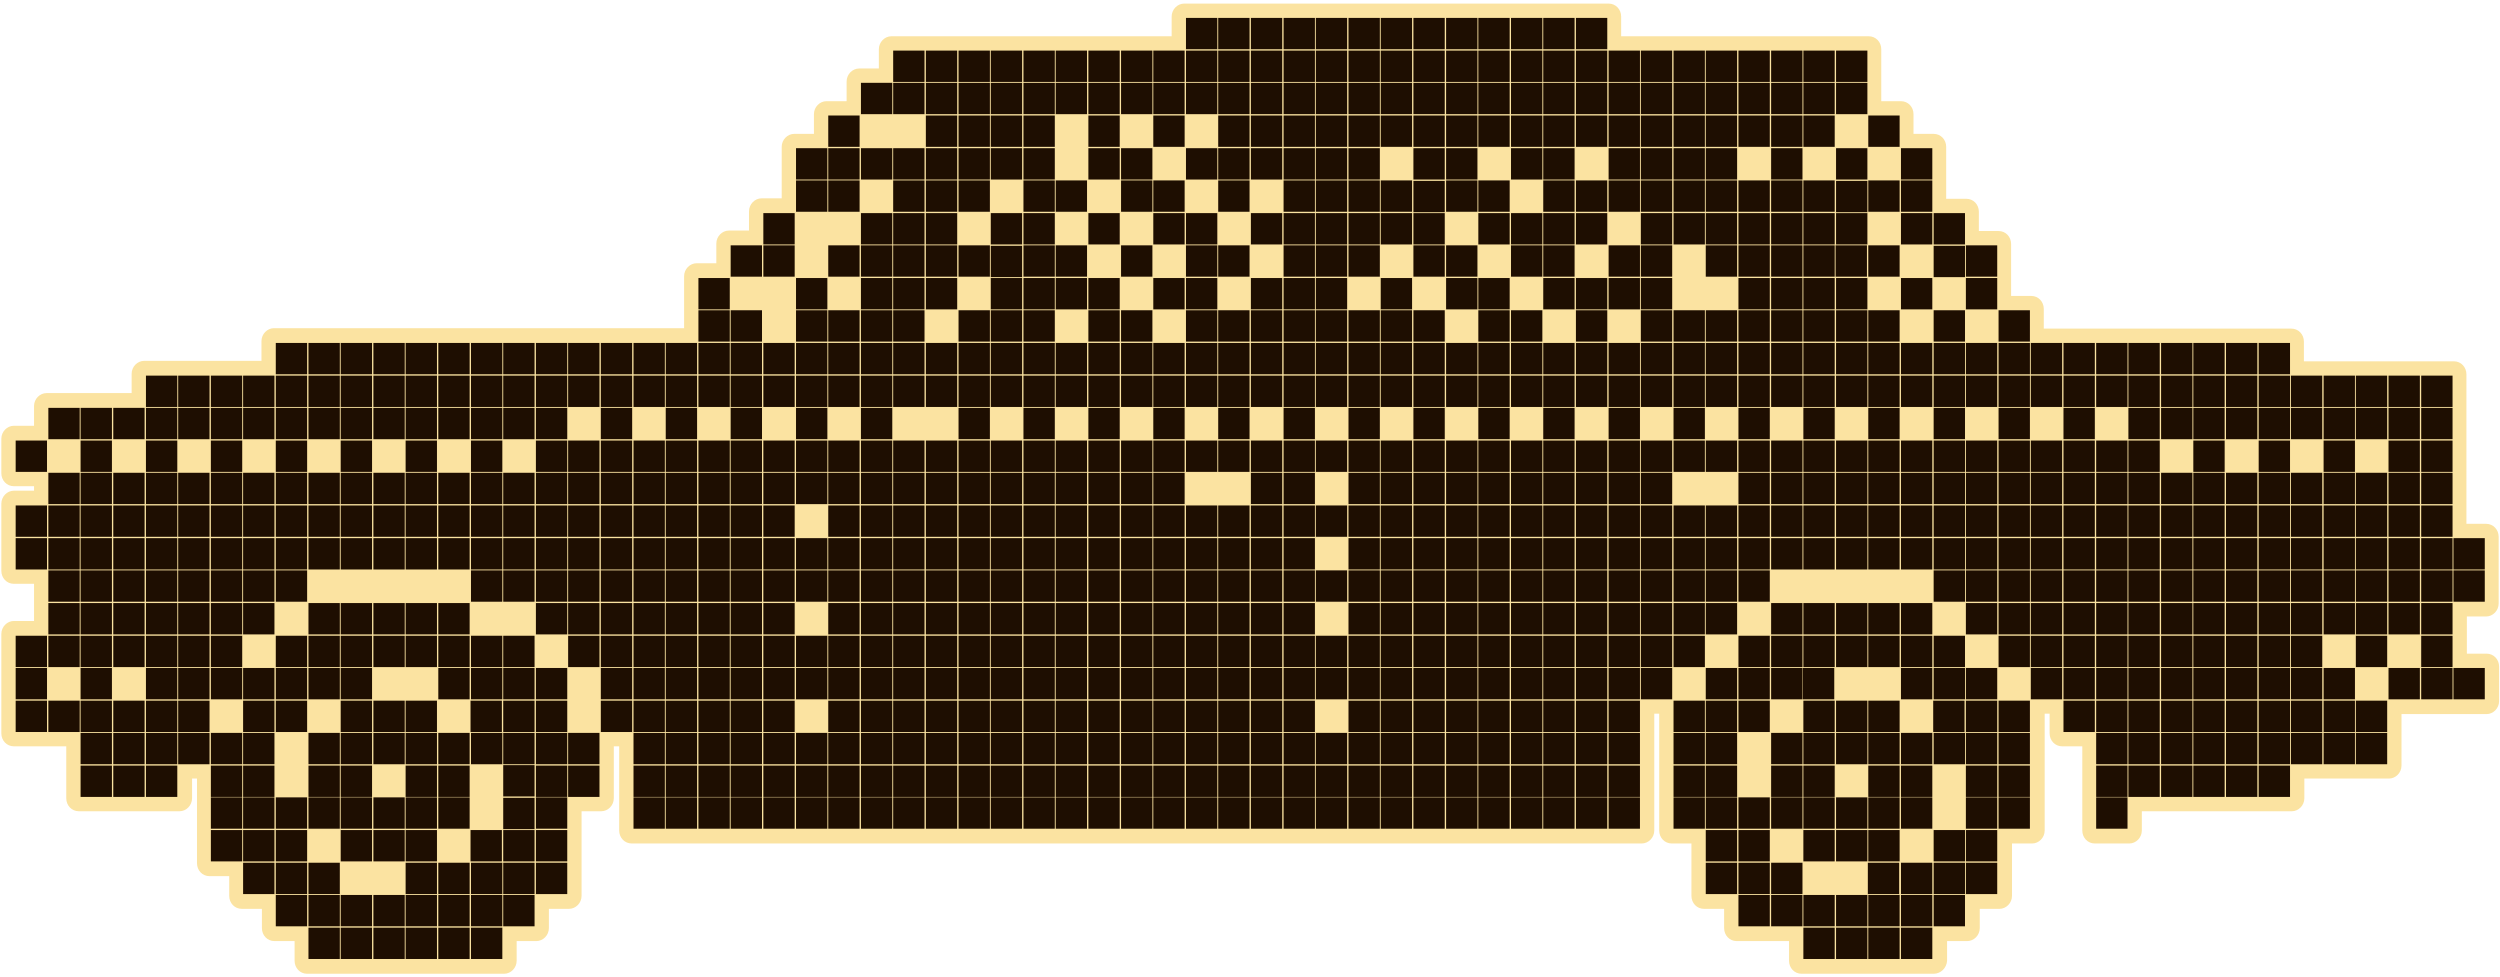 <?xml version="1.0" encoding="utf-8"?>
<!-- Generator: Adobe Illustrator 27.3.1, SVG Export Plug-In . SVG Version: 6.00 Build 0)  -->
<svg version="1.1" id="Layer_1" xmlns="http://www.w3.org/2000/svg" xmlns:xlink="http://www.w3.org/1999/xlink" x="0px" y="0px"
	 viewBox="0 0 558.4 218.3" style="enable-background:new 0 0 558.4 218.3;" xml:space="preserve">
<style type="text/css">
	.st0{fill:#FBE3A1;}
	.st1{fill:#1E0E01;}
</style>
<g>
	<polygon class="st0" points="548.1,119.8 548.1,112.9 548.1,112.5 548.1,105.7 548.1,105.2 548.1,98.4 548.1,98 548.1,91.3 
		548.1,90.7 548.1,83.5 540.8,83.5 540.4,83.5 533.5,83.5 533.1,83.5 526.3,83.5 525.8,83.5 519,83.5 518.6,83.5 511.8,83.5 
		511.8,76.2 504.5,76.2 504.1,76.2 497.2,76.2 496.8,76.2 490,76.2 489.5,76.2 482.7,76.2 482.3,76.2 475.5,76.2 475,76.2 
		468.2,76.2 467.8,76.2 460.9,76.2 460.5,76.2 453.7,76.2 453.7,68.9 446.4,68.9 446.4,62.2 446.4,61.7 446.4,54.5 439.2,54.5 
		439.2,47.3 431.9,47.3 431.9,40.5 431.9,40 431.9,32.8 424.6,32.8 424.6,25.5 417.4,25.5 417.4,18.7 417.4,18.2 417.4,11 410.1,11 
		409.7,11 402.9,11 402.4,11 395.6,11 395.2,11 388.3,11 387.9,11 381.1,11 380.6,11 373.8,11 373.4,11 366.6,11 366.1,11 359.3,11 
		359.3,3.7 352,3.7 351.6,3.7 344.8,3.7 344.3,3.7 337.5,3.7 337.1,3.7 330.3,3.7 329.8,3.7 323,3.7 322.6,3.7 315.7,3.7 315.3,3.7 
		308.5,3.7 308,3.7 301.2,3.7 300.8,3.7 294,3.7 293.5,3.7 286.7,3.7 286.3,3.7 279.4,3.7 279,3.7 272.2,3.7 271.7,3.7 264.5,3.7 
		264.5,11 257.7,11 257.2,11 250.4,11 250,11 243.1,11 242.7,11 235.9,11 235.4,11 228.6,11 228.2,11 221.4,11 220.9,11 214.1,11 
		213.7,11 206.8,11 206.4,11 199.1,11 199.1,18.2 191.9,18.2 191.9,25.5 184.6,25.5 184.6,32.7 184.6,32.8 177.4,32.8 177.4,40 
		177.4,40.5 177.4,47.3 170.1,47.3 170.1,54.5 162.8,54.5 162.8,61.7 155.6,61.7 155.6,68.9 155.6,69.5 155.6,76.2 148.8,76.2 
		148.3,76.2 141.5,76.2 141.1,76.2 134.2,76.2 133.8,76.2 127,76.2 126.5,76.2 119.7,76.2 119.3,76.2 112.5,76.2 112,76.2 
		105.2,76.2 104.8,76.2 97.9,76.2 97.5,76.2 90.7,76.2 90.2,76.2 83.4,76.2 83,76.2 76.2,76.2 75.7,76.2 68.9,76.2 68.5,76.2 
		61.2,76.2 61.2,83.5 54.4,83.5 53.9,83.5 47.1,83.5 46.7,83.5 39.9,83.5 39.4,83.5 32.2,83.5 32.2,90.7 25.3,90.7 24.9,90.7 
		18.1,90.7 17.6,90.7 10.4,90.7 10.4,98 3.1,98 3.1,105.7 10.4,105.7 10.4,112.5 3.1,112.5 3.1,119.8 3.1,120.2 3.1,127.5 
		10.4,127.5 10.4,134.3 10.4,134.7 10.4,141.6 3.1,141.6 3.1,148.8 3.1,149.3 3.1,156.1 3.1,156.5 3.1,163.8 10.4,163.8 10.8,163.8 
		17.6,163.8 17.6,170.6 17.6,171 17.6,178.3 24.9,178.3 25.3,178.3 32.2,178.3 32.6,178.3 39.9,178.3 39.9,171 46.7,171 46.7,177.8 
		46.7,178.3 46.7,185.1 46.7,185.5 46.7,192.8 53.9,192.8 53.9,200.1 61.2,200.1 61.2,207.3 68.5,207.3 68.5,214.6 75.7,214.6 
		76.2,214.6 83,214.6 83.4,214.6 90.2,214.6 90.7,214.6 97.5,214.6 97.9,214.6 104.8,214.6 105.2,214.6 112.5,214.6 112.5,207.3 
		119.7,207.3 119.7,200.1 127,200.1 127,192.8 127,192.4 127,185.5 127,185.1 127,178.3 134.2,178.3 134.2,171 134.2,170.6 
		134.2,163.8 141.1,163.8 141.1,170.6 141.1,171 141.1,177.8 141.1,178.3 141.1,185.5 148.3,185.5 148.8,185.5 155.6,185.5 
		156,185.5 162.8,185.5 163.3,185.5 170.1,185.5 170.5,185.5 177.4,185.5 177.8,185.5 184.6,185.5 185.1,185.5 191.9,185.5 
		192.3,185.5 199.1,185.5 199.6,185.5 206.4,185.5 206.8,185.5 213.7,185.5 214.1,185.5 220.9,185.5 221.4,185.5 228.2,185.5 
		228.6,185.5 235.4,185.5 235.9,185.5 242.7,185.5 243.1,185.5 250,185.5 250.4,185.5 257.2,185.5 257.7,185.5 264.5,185.5 
		264.9,185.5 271.7,185.5 272.2,185.5 279,185.5 279.4,185.5 286.3,185.5 286.7,185.5 293.5,185.5 294,185.5 300.8,185.5 
		301.2,185.5 308,185.5 308.5,185.5 315.3,185.5 315.7,185.5 322.6,185.5 323,185.5 329.8,185.5 330.3,185.5 337.1,185.5 
		337.5,185.5 344.3,185.5 344.8,185.5 351.6,185.5 352,185.5 358.9,185.5 359.3,185.5 366.6,185.5 366.6,178.3 366.6,177.8 
		366.6,171 366.6,170.6 366.6,163.8 366.6,163.3 366.6,156.5 373.4,156.5 373.4,163.3 373.4,163.8 373.4,170.6 373.4,171 
		373.4,177.8 373.4,178.3 373.4,185.5 380.6,185.5 380.6,192.4 380.6,192.8 380.6,200.1 387.9,200.1 387.9,207.3 395.2,207.3 
		395.6,207.3 402.4,207.3 402.4,214.6 409.7,214.6 410.1,214.6 416.9,214.6 417.4,214.6 424.2,214.6 424.6,214.6 431.9,214.6 
		431.9,207.3 439.2,207.3 439.2,200.1 446.4,200.1 446.4,192.8 446.4,192.4 446.4,185.5 453.7,185.5 453.7,178.3 453.7,177.8 
		453.7,171 453.7,170.6 453.7,163.8 453.7,163.3 453.7,156.5 460.5,156.5 460.5,163.8 467.8,163.8 467.8,170.6 467.8,171 
		467.8,177.8 467.8,178.3 467.8,185.5 475.5,185.5 475.5,178.3 482.3,178.3 482.7,178.3 489.5,178.3 490,178.3 496.8,178.3 
		497.2,178.3 504.1,178.3 504.5,178.3 511.8,178.3 511.8,171 518.6,171 519,171 525.8,171 526.3,171 533.5,171 533.5,163.8 
		533.5,163.3 533.5,156.5 540.4,156.5 540.8,156.5 547.6,156.5 548.1,156.5 555.3,156.5 555.3,148.8 548.1,148.8 548.1,142 
		548.1,141.6 548.1,134.7 555.3,134.7 555.3,127.5 555.3,127 555.3,119.8 	"/>
	<path class="st0" d="M431.9,217.5h-29.5c-1.6,0-2.8-1.3-2.8-2.9v-4.4h-11.7c-1.6,0-2.8-1.3-2.8-2.9V203h-4.5
		c-1.6,0-2.8-1.3-2.8-2.9v-11.7h-4.4c-1.6,0-2.8-1.3-2.8-2.9v-26.1h-1.1v26.1c0,1.6-1.3,2.9-2.8,2.9H141.1c-1.6,0-2.8-1.3-2.8-2.9
		v-18.8h-1.2v11.6c0,1.6-1.3,2.9-2.8,2.9h-4.4v18.9c0,1.6-1.3,2.9-2.8,2.9h-4.5v4.3c0,1.6-1.3,2.9-2.8,2.9h-4.4v4.4
		c0,1.6-1.3,2.9-2.8,2.9h-44c-1.6,0-2.8-1.3-2.8-2.9v-4.4h-4.5c-1.6,0-2.8-1.3-2.8-2.9V203H54c-1.6,0-2.8-1.3-2.8-2.9v-4.4h-4.4
		c-1.6,0-2.8-1.3-2.8-2.9v-18.9h-1.1v4.4c0,1.6-1.3,2.9-2.8,2.9H17.6c-1.6,0-2.8-1.3-2.8-2.9v-11.6H3.1c-1.6,0-2.8-1.3-2.8-2.9
		v-22.2c0-1.6,1.3-2.9,2.8-2.9h4.5v-8.3H3.1c-1.6,0-2.8-1.3-2.8-2.9v-15c0-1.6,1.3-2.9,2.8-2.9h4.5v-1H3.1c-1.6,0-2.8-1.3-2.8-2.9
		V98c0-1.6,1.3-2.9,2.8-2.9h4.5v-4.4c0-1.6,1.3-2.9,2.8-2.9h19v-4.3c0-1.6,1.3-2.9,2.8-2.9h26.2v-4.4c0-1.6,1.3-2.9,2.8-2.9h91.6
		V61.7c0-1.6,1.3-2.9,2.8-2.9h4.4v-4.4c0-1.6,1.3-2.9,2.8-2.9h4.5v-4.3c0-1.6,1.3-2.9,2.8-2.9h4.5V32.8c0-1.6,1.3-2.9,2.8-2.9h4.4
		v-4.4c0-1.6,1.3-2.9,2.8-2.9h4.5v-4.4c0-1.6,1.3-2.9,2.8-2.9h4.4V11c0-1.6,1.3-2.9,2.8-2.9h62.6V3.7c0-1.6,1.3-2.9,2.8-2.9h94.8
		c1.6,0,2.8,1.3,2.8,2.9v4.4h55.3c1.6,0,2.8,1.3,2.8,2.9v11.6h4.4c1.6,0,2.8,1.3,2.8,2.9v4.4h4.5c1.6,0,2.8,1.3,2.8,2.9v11.6h4.5
		c1.6,0,2.8,1.3,2.8,2.9v4.3h4.4c1.6,0,2.8,1.3,2.8,2.9v11.6h4.5c1.6,0,2.8,1.3,2.8,2.9v4.4h55.3c1.6,0,2.8,1.3,2.8,2.9v4.4h33.5
		c1.6,0,2.8,1.3,2.8,2.9V117h4.4c1.6,0,2.8,1.3,2.8,2.9v14.9c0,1.6-1.3,2.9-2.8,2.9H551v8.3h4.4c1.6,0,2.8,1.3,2.8,2.9v7.7
		c0,1.6-1.3,2.9-2.8,2.9h-19V171c0,1.6-1.3,2.9-2.8,2.9h-18.9v4.4c0,1.6-1.3,2.9-2.8,2.9h-33.5v4.3c0,1.6-1.3,2.9-2.8,2.9h-7.7
		c-1.6,0-2.8-1.3-2.8-2.9v-18.8h-4.5c-1.6,0-2.8-1.3-2.8-2.9v-4.4h-1.1v26.1c0,1.6-1.3,2.9-2.8,2.9h-4.5v11.7c0,1.6-1.3,2.9-2.8,2.9
		h-4.4v4.3c0,1.6-1.3,2.9-2.8,2.9h-4.5v4.4C434.8,216.2,433.5,217.5,431.9,217.5z M405.2,211.7H429v-4.4c0-1.6,1.3-2.9,2.8-2.9h4.5
		v-4.3c0-1.6,1.3-2.9,2.8-2.9h4.4v-11.7c0-1.6,1.3-2.9,2.8-2.9h4.5v-26.1c0-1.6,1.3-2.9,2.8-2.9h6.8c1.6,0,2.8,1.3,2.8,2.9v4.4h4.5
		c1.6,0,2.8,1.3,2.8,2.9v18.8h2v-4.3c0-1.6,1.3-2.9,2.8-2.9H509V171c0-1.6,1.3-2.9,2.8-2.9h18.9v-11.6c0-1.6,1.3-2.9,2.8-2.9h19v-2
		h-4.4c-1.6,0-2.8-1.3-2.8-2.9v-14.1c0-1.6,1.3-2.9,2.8-2.9h4.4v-9.2h-4.4c-1.6,0-2.8-1.3-2.8-2.9V86.4h-33.5
		c-1.6,0-2.8-1.3-2.8-2.9v-4.4h-55.3c-1.6,0-2.8-1.3-2.8-2.9v-4.4h-4.5c-1.6,0-2.8-1.3-2.8-2.9V57.3h-4.4c-1.6,0-2.8-1.3-2.8-2.9
		v-4.3h-4.5c-1.6,0-2.8-1.3-2.8-2.9V35.6h-4.5c-1.6,0-2.8-1.3-2.8-2.9v-4.4h-4.4c-1.6,0-2.8-1.3-2.8-2.9V13.9h-55.3
		c-1.6,0-2.8-1.3-2.8-2.9V6.6h-89.1V11c0,1.6-1.3,2.9-2.8,2.9H202v4.3c0,1.6-1.3,2.9-2.8,2.9h-4.4v4.4c0,1.6-1.3,2.9-2.8,2.9h-4.5
		v4.4c0,1.6-1.3,2.9-2.8,2.9h-4.4v11.6c0,1.6-1.3,2.9-2.8,2.9H173v4.3c0,1.6-1.3,2.9-2.8,2.9h-4.5v4.4c0,1.6-1.3,2.9-2.8,2.9h-4.4
		v11.6c0,1.6-1.3,2.9-2.8,2.9H64v4.4c0,1.6-1.3,2.9-2.8,2.9H35v4.3c0,1.6-1.3,2.9-2.8,2.9h-19V98c0,1.6-1.3,2.9-2.8,2.9H5.9v2h4.5
		c1.6,0,2.8,1.3,2.8,2.9v6.8c0,1.6-1.3,2.9-2.8,2.9H5.9v9.3h4.5c1.6,0,2.8,1.3,2.8,2.9v14.1c0,1.6-1.3,2.9-2.8,2.9H5.9v16.4h11.7
		c1.6,0,2.8,1.3,2.8,2.9v11.6H37V171c0-1.6,1.3-2.9,2.8-2.9h6.8c1.6,0,2.8,1.3,2.8,2.9v18.9h4.4c1.6,0,2.8,1.3,2.8,2.9v4.4h4.5
		c1.6,0,2.8,1.3,2.8,2.9v4.3h4.5c1.6,0,2.8,1.3,2.8,2.9v4.4h38.3v-4.4c0-1.6,1.3-2.9,2.8-2.9h4.4v-4.3c0-1.6,1.3-2.9,2.8-2.9h4.5
		v-18.9c0-1.6,1.3-2.9,2.8-2.9h4.4v-11.6c0-1.6,1.3-2.9,2.8-2.9h6.9c1.6,0,2.8,1.3,2.8,2.9v18.8h219.8v-26.1c0-1.6,1.3-2.9,2.8-2.9
		h6.8c1.6,0,2.8,1.3,2.8,2.9v26.1h4.4c1.6,0,2.8,1.3,2.8,2.9v11.7h4.5c1.6,0,2.8,1.3,2.8,2.9v4.3h11.7c1.6,0,2.8,1.3,2.8,2.9v4.4
		H405.2z"/>
</g>
<path class="st1" d="M3.5,98.4h7v7h-7V98.4z M3.5,112.9h7v7h-7V112.9z M3.5,120.2h7v7h-7V120.2z M3.5,142h7v7h-7V142z M3.5,149.2h7
	v7h-7V149.2z M3.5,156.5h7v7h-7V156.5z M10.8,91.1h7v7h-7V91.1z M10.8,105.6h7v7h-7V105.6z M10.8,112.9h7v7h-7V112.9z M10.8,120.2h7
	v7h-7V120.2z M10.8,127.4h7v7h-7V127.4z M10.8,134.7h7v7h-7V134.7z M10.8,142h7v7h-7V142z M10.8,156.5h7v7h-7V156.5z M18,91.1h7v7
	h-7V91.1z M18,98.4h7v7h-7V98.4z M18,105.6h7v7h-7V105.6z M18,112.9h7v7h-7V112.9z M18,120.2h7v7h-7V120.2z M18,127.4h7v7h-7V127.4z
	 M18,134.7h7v7h-7V134.7z M18,142h7v7h-7V142z M18,149.2h7v7h-7V149.2z M18,156.5h7v7h-7V156.5z M18,163.7h7v7h-7V163.7z M18,171h7
	v7h-7V171z M25.3,91.1h7v7h-7V91.1z M25.3,105.6h7v7h-7V105.6z M25.3,112.9h7v7h-7V112.9z M25.3,120.2h7v7h-7V120.2z M25.3,127.4h7
	v7h-7V127.4z M25.3,134.7h7v7h-7V134.7z M25.3,142h7v7h-7V142z M25.3,156.5h7v7h-7V156.5z M25.3,163.7h7v7h-7V163.7z M25.3,171h7v7
	h-7V171z M32.6,83.9h7v7h-7V83.9z M32.6,91.1h7v7h-7V91.1z M32.6,98.4h7v7h-7V98.4z M32.6,105.6h7v7h-7V105.6z M32.6,112.9h7v7h-7
	V112.9z M32.6,120.2h7v7h-7V120.2z M32.6,127.4h7v7h-7V127.4z M32.6,134.7h7v7h-7V134.7z M32.6,142h7v7h-7V142z M32.6,149.2h7v7h-7
	V149.2z M32.6,156.5h7v7h-7V156.5z M32.6,163.7h7v7h-7V163.7z M32.6,171h7v7h-7V171z M39.8,83.9h7v7h-7V83.9z M39.8,91.1h7v7h-7
	V91.1z M39.8,105.6h7v7h-7V105.6z M39.8,112.9h7v7h-7V112.9z M39.8,120.2h7v7h-7V120.2z M39.8,127.4h7v7h-7V127.4z M39.8,134.7h7v7
	h-7V134.7z M39.8,142h7v7h-7V142z M39.8,149.2h7v7h-7V149.2z M39.8,156.5h7v7h-7V156.5z M39.8,163.7h7v7h-7V163.7z M47.1,83.9h7v7
	h-7V83.9z M47.1,91.1h7v7h-7V91.1z M47.1,98.4h7v7h-7V98.4z M47.1,105.6h7v7h-7V105.6z M47.1,112.9h7v7h-7V112.9z M47.1,120.2h7v7
	h-7V120.2z M47.1,127.4h7v7h-7V127.4z M47.1,134.7h7v7h-7V134.7z M47.1,142h7v7h-7V142z M47.1,149.2h7v7h-7V149.2z M47.1,163.7h7v7
	h-7V163.7z M47.1,171h7v7h-7V171z M47.1,178.1h7v7h-7V178.1z M47.1,185.4h7v7h-7V185.4z M54.3,83.9h7v7h-7V83.9z M54.3,91.1h7v7h-7
	V91.1z M54.3,105.6h7v7h-7V105.6z M54.3,112.9h7v7h-7V112.9z M54.3,120.2h7v7h-7V120.2z M54.3,127.4h7v7h-7V127.4z M54.3,134.7h7v7
	h-7V134.7z M54.3,149.2h7v7h-7V149.2z M54.3,156.5h7v7h-7V156.5z M54.3,163.7h7v7h-7V163.7z M54.3,171h7v7h-7V171z M54.3,178.1h7v7
	h-7V178.1z M54.3,185.4h7v7h-7V185.4z M54.3,192.7h7v7h-7V192.7z M61.6,76.6h7v7h-7V76.6z M61.6,83.9h7v7h-7V83.9z M61.6,91.1h7v7
	h-7V91.1z M61.6,98.4h7v7h-7V98.4z M61.6,105.6h7v7h-7V105.6z M61.6,112.9h7v7h-7V112.9z M61.6,120.2h7v7h-7V120.2z M61.6,127.4h7v7
	h-7V127.4z M61.6,142h7v7h-7V142z M61.6,149.2h7v7h-7V149.2z M61.6,156.5h7v7h-7V156.5z M76.1,149.2h7v7h-7V149.2z M61.6,178.1h7v7
	h-7V178.1z M61.6,185.4h7v7h-7V185.4z M61.6,192.7h7v7h-7V192.7z M61.6,199.9h7v7h-7V199.9z M68.9,76.6h7v7h-7V76.6z M68.9,83.9h7v7
	h-7V83.9z M68.9,91.1h7v7h-7V91.1z M68.9,105.6h7v7h-7V105.6z M68.9,112.9h7v7h-7V112.9z M68.9,120.2h7v7h-7V120.2z M68.9,134.7h7v7
	h-7V134.7z M68.9,142h7v7h-7V142z M68.9,149.2h7v7h-7V149.2z M68.9,163.7h7v7h-7V163.7z M68.9,171h7v7h-7V171z M68.9,178.1h7v7h-7
	V178.1z M68.9,192.7h7v7h-7V192.7z M68.9,199.9h7v7h-7V199.9z M68.9,207.2h7v7h-7V207.2z M76.1,76.6h7v7h-7V76.6z M76.1,83.9h7v7h-7
	V83.9z M76.1,91.1h7v7h-7V91.1z M76.1,98.4h7v7h-7V98.4z M76.1,105.6h7v7h-7V105.6z M76.1,112.9h7v7h-7V112.9z M76.1,120.2h7v7h-7
	V120.2z M76.1,134.7h7v7h-7V134.7z M76.1,142h7v7h-7V142z M76.1,156.5h7v7h-7V156.5z M76.1,163.7h7v7h-7V163.7z M76.1,171h7v7h-7
	V171z M76.1,178.1h7v7h-7V178.1z M76.1,185.4h7v7h-7V185.4z M76.1,199.9h7v7h-7V199.9z M76.1,207.2h7v7h-7V207.2z M83.4,76.6h7v7h-7
	V76.6z M83.4,83.9h7v7h-7V83.9z M83.4,91.1h7v7h-7V91.1z M83.4,105.6h7v7h-7V105.6z M83.4,112.9h7v7h-7V112.9z M83.4,120.2h7v7h-7
	V120.2z M83.4,134.7h7v7h-7V134.7z M83.4,142h7v7h-7V142z M83.4,156.5h7v7h-7V156.5z M83.4,163.7h7v7h-7V163.7z M90.6,171h7v7h-7
	V171z M83.4,178.1h7v7h-7V178.1z M83.4,185.4h7v7h-7V185.4z M83.4,199.9h7v7h-7V199.9z M83.4,207.2h7v7h-7V207.2z M90.6,76.6h7v7h-7
	V76.6z M90.6,83.9h7v7h-7V83.9z M90.6,91.1h7v7h-7V91.1z M90.6,98.4h7v7h-7V98.4z M90.6,105.6h7v7h-7V105.6z M90.6,112.9h7v7h-7
	V112.9z M90.6,120.2h7v7h-7V120.2z M90.6,134.7h7v7h-7V134.7z M90.6,142h7v7h-7V142z M97.9,149.2h7v7h-7V149.2z M90.6,156.5h7v7h-7
	V156.5z M90.6,163.7h7v7h-7V163.7z M90.6,178.1h7v7h-7V178.1z M90.6,185.4h7v7h-7V185.4z M90.6,192.7h7v7h-7V192.7z M90.6,199.9h7v7
	h-7V199.9z M90.6,207.2h7v7h-7V207.2z M97.9,76.6h7v7h-7V76.6z M97.9,83.9h7v7h-7V83.9z M97.9,91.1h7v7h-7V91.1z M97.9,105.6h7v7h-7
	V105.6z M97.9,112.9h7v7h-7V112.9z M97.9,120.2h7v7h-7V120.2z M97.9,134.7h7v7h-7V134.7z M97.9,142h7v7h-7V142z M105.1,156.5h7v7h-7
	V156.5z M97.9,163.7h7v7h-7V163.7z M97.9,171h7v7h-7V171z M97.9,178.1h7v7h-7V178.1z M105.1,185.4h7v7h-7V185.4z M97.9,199.9h7v7h-7
	V199.9z M97.9,207.2h7v7h-7V207.2z M105.2,76.6h7v7h-7V76.6z M105.2,83.9h7v7h-7V83.9z M105.2,91.1h7v7h-7V91.1z M105.2,98.4h7v7h-7
	V98.4z M105.2,105.6h7v7h-7V105.6z M105.2,112.9h7v7h-7V112.9z M105.2,120.2h7v7h-7V120.2z M105.2,127.4h7v7h-7V127.4z M105.2,142h7
	v7h-7V142z M105.2,149.2h7v7h-7V149.2z M105.2,163.7h7v7h-7V163.7z M97.9,192.7h7v7h-7V192.7z M112.4,178.2h7v7h-7V178.2z
	 M105.2,192.7h7v7h-7V192.7z M105.2,199.9h7v7h-7V199.9z M105.2,207.2h7v7h-7V207.2z M112.4,76.6h7v7h-7V76.6z M112.4,83.9h7v7h-7
	V83.9z M112.4,91.1h7v7h-7V91.1z M112.4,105.6h7v7h-7V105.6z M112.4,112.9h7v7h-7V112.9z M112.4,120.2h7v7h-7V120.2z M112.4,127.4h7
	v7h-7V127.4z M112.4,142h7v7h-7V142z M112.4,149.2h7v7h-7V149.2z M112.4,156.5h7v7h-7V156.5z M112.4,163.7h7v7h-7V163.7z
	 M112.4,170.9h7v7h-7V170.9z M112.4,185.4h7v7h-7V185.4z M112.4,192.7h7v7h-7V192.7z M112.4,199.9h7v7h-7V199.9z M119.7,76.6h7v7h-7
	V76.6z M119.7,83.9h7v7h-7V83.9z M119.7,91.1h7v7h-7V91.1z M119.7,98.4h7v7h-7V98.4z M119.7,105.6h7v7h-7V105.6z M119.7,112.9h7v7
	h-7V112.9z M119.7,120.2h7v7h-7V120.2z M119.7,127.4h7v7h-7V127.4z M119.7,134.7h7v7h-7V134.7z M119.7,149.2h7v7h-7V149.2z
	 M119.7,156.5h7v7h-7V156.5z M119.7,163.7h7v7h-7V163.7z M119.7,171h7v7h-7V171z M119.7,178.1h7v7h-7V178.1z M119.7,185.4h7v7h-7
	V185.4z M119.7,192.7h7v7h-7V192.7z M126.9,76.6h7v7h-7V76.6z M126.9,83.9h7v7h-7V83.9z M126.9,98.4h7v7h-7V98.4z M126.9,105.6h7v7
	h-7V105.6z M126.9,112.9h7v7h-7V112.9z M126.9,120.2h7v7h-7V120.2z M126.9,127.4h7v7h-7V127.4z M126.9,134.7h7v7h-7V134.7z
	 M126.9,142h7v7h-7V142z M126.9,163.7h7v7h-7V163.7z M126.9,171h7v7h-7V171z M134.2,76.6h7v7h-7V76.6z M134.2,83.9h7v7h-7V83.9z
	 M134.2,91.1h7v7h-7V91.1z M134.2,98.4h7v7h-7V98.4z M134.2,105.6h7v7h-7V105.6z M134.2,112.9h7v7h-7V112.9z M134.2,120.2h7v7h-7
	V120.2z M134.2,127.4h7v7h-7V127.4z M134.2,134.7h7v7h-7V134.7z M134.2,142h7v7h-7V142z M134.2,149.2h7v7h-7V149.2z M134.2,156.5h7
	v7h-7V156.5z M141.5,76.6h7v7h-7V76.6z M141.5,83.9h7v7h-7V83.9z M141.5,98.4h7v7h-7V98.4z M141.5,105.6h7v7h-7V105.6z M141.5,112.9
	h7v7h-7V112.9z M141.5,120.2h7v7h-7V120.2z M141.5,127.4h7v7h-7V127.4z M141.5,134.7h7v7h-7V134.7z M141.5,142h7v7h-7V142z
	 M141.5,149.2h7v7h-7V149.2z M141.5,156.5h7v7h-7V156.5z M141.5,163.7h7v7h-7V163.7z M141.5,171h7v7h-7V171z M141.5,178.1h7v7h-7
	V178.1z M148.7,76.6h7v7h-7V76.6z M148.7,83.9h7v7h-7V83.9z M148.7,91.1h7v7h-7V91.1z M148.7,98.4h7v7h-7V98.4z M148.7,105.6h7v7h-7
	V105.6z M148.7,112.9h7v7h-7V112.9z M148.7,120.2h7v7h-7V120.2z M148.7,127.4h7v7h-7V127.4z M148.7,134.7h7v7h-7V134.7z M148.7,142
	h7v7h-7V142z M148.7,149.2h7v7h-7V149.2z M148.7,156.5h7v7h-7V156.5z M148.7,163.7h7v7h-7V163.7z M148.7,171h7v7h-7V171z
	 M148.7,178.1h7v7h-7V178.1z M156,62.1h7v7h-7V62.1z M156,69.3h7v7h-7V69.3z M156,76.6h7v7h-7V76.6z M156,83.9h7v7h-7V83.9z
	 M156,98.4h7v7h-7V98.4z M156,105.6h7v7h-7V105.6z M156,112.9h7v7h-7V112.9z M156,120.2h7v7h-7V120.2z M156,127.4h7v7h-7V127.4z
	 M156,134.7h7v7h-7V134.7z M156,142h7v7h-7V142z M156,149.2h7v7h-7V149.2z M156,156.5h7v7h-7V156.5z M156,163.7h7v7h-7V163.7z
	 M156,171h7v7h-7V171z M156,178.1h7v7h-7V178.1z M163.2,54.8h7v7h-7V54.8z M163.2,69.3h7v7h-7V69.3z M163.2,76.6h7v7h-7V76.6z
	 M163.2,83.9h7v7h-7V83.9z M163.2,91.1h7v7h-7V91.1z M163.2,98.4h7v7h-7V98.4z M163.2,105.6h7v7h-7V105.6z M163.2,112.9h7v7h-7
	V112.9z M163.2,120.2h7v7h-7V120.2z M163.2,127.4h7v7h-7V127.4z M163.2,134.7h7v7h-7V134.7z M163.2,142h7v7h-7V142z M163.2,149.2h7
	v7h-7V149.2z M163.2,156.5h7v7h-7V156.5z M163.2,163.7h7v7h-7V163.7z M163.2,171h7v7h-7V171z M163.2,178.1h7v7h-7V178.1z
	 M170.5,47.6h7v7h-7V47.6z M170.5,54.8h7v7h-7V54.8z M170.5,76.6h7v7h-7V76.6z M170.5,83.9h7v7h-7V83.9z M170.5,98.4h7v7h-7V98.4z
	 M170.5,105.6h7v7h-7V105.6z M170.5,112.9h7v7h-7V112.9z M170.5,120.2h7v7h-7V120.2z M170.5,127.4h7v7h-7V127.4z M170.5,134.7h7v7
	h-7V134.7z M170.5,142h7v7h-7V142z M170.5,149.2h7v7h-7V149.2z M170.5,156.5h7v7h-7V156.5z M170.5,163.7h7v7h-7V163.7z M170.5,171h7
	v7h-7V171z M170.5,178.1h7v7h-7V178.1z M177.8,33.1h7v7h-7V33.1z M177.8,40.3h7v7h-7V40.3z M177.8,62.1h7v7h-7V62.1z M177.8,69.3h7
	v7h-7V69.3z M177.8,76.6h7v7h-7V76.6z M177.8,83.9h7v7h-7V83.9z M177.8,91.1h7v7h-7V91.1z M177.8,98.4h7v7h-7V98.4z M177.8,105.6h7
	v7h-7V105.6z M177.8,120.2h7v7h-7V120.2z M177.8,127.4h7v7h-7V127.4z M177.8,142h7v7h-7V142z M177.8,149.2h7v7h-7V149.2z
	 M177.8,163.7h7v7h-7V163.7z M177.8,171h7v7h-7V171z M177.8,178.1h7v7h-7V178.1z M185,25.8h7v7h-7V25.8z M185,40.3h7v7h-7V40.3z
	 M185,54.8h7v7h-7V54.8z M185,69.3h7v7h-7V69.3z M185,76.6h7v7h-7V76.6z M185,83.9h7v7h-7V83.9z M185,98.4h7v7h-7V98.4z M185,105.6
	h7v7h-7V105.6z M185,112.9h7v7h-7V112.9z M185,120.2h7v7h-7V120.2z M185,127.4h7v7h-7V127.4z M185,134.7h7v7h-7V134.7z M185,142h7v7
	h-7V142z M185,149.2h7v7h-7V149.2z M185,156.5h7v7h-7V156.5z M185,163.7h7v7h-7V163.7z M185,171h7v7h-7V171z M185,178.1h7v7h-7
	V178.1z M192.3,18.5h7v7h-7V18.5z M192.3,33.1h7v7h-7V33.1z M192.3,54.8h7v7h-7V54.8z M192.3,62.1h7v7h-7V62.1z M192.3,69.3h7v7h-7
	V69.3z M192.3,76.6h7v7h-7V76.6z M192.3,83.9h7v7h-7V83.9z M192.3,91.1h7v7h-7V91.1z M192.3,98.4h7v7h-7V98.4z M192.3,105.6h7v7h-7
	V105.6z M192.3,112.9h7v7h-7V112.9z M192.3,120.2h7v7h-7V120.2z M192.3,127.4h7v7h-7V127.4z M192.3,134.7h7v7h-7V134.7z M192.3,142
	h7v7h-7V142z M192.3,149.2h7v7h-7V149.2z M192.3,156.5h7v7h-7V156.5z M192.3,163.7h7v7h-7V163.7z M192.3,171h7v7h-7V171z
	 M192.3,178.1h7v7h-7V178.1z M199.5,11.3h7v7h-7V11.3z M199.5,18.5h7v7h-7V18.5z M199.5,40.3h7v7h-7V40.3z M199.5,47.6h7v7h-7V47.6z
	 M199.5,54.8h7v7h-7V54.8z M199.5,62.1h7v7h-7V62.1z M199.5,69.3h7v7h-7V69.3z M199.5,76.6h7v7h-7V76.6z M199.5,83.9h7v7h-7V83.9z
	 M199.5,98.4h7v7h-7V98.4z M199.5,105.6h7v7h-7V105.6z M199.5,112.9h7v7h-7V112.9z M199.5,120.2h7v7h-7V120.2z M199.5,127.4h7v7h-7
	V127.4z M199.5,134.7h7v7h-7V134.7z M199.5,142h7v7h-7V142z M199.5,149.2h7v7h-7V149.2z M199.5,156.5h7v7h-7V156.5z M199.5,163.7h7
	v7h-7V163.7z M199.5,171h7v7h-7V171z M199.5,178.1h7v7h-7V178.1z M206.8,11.3h7v7h-7V11.3z M206.8,18.5h7v7h-7V18.5z M206.8,25.8h7
	v7h-7V25.8z M206.8,33.1h7v7h-7V33.1z M206.8,40.3h7v7h-7V40.3z M206.8,47.6h7v7h-7V47.6z M206.8,54.8h7v7h-7V54.8z M206.8,62.1h7v7
	h-7V62.1z M206.8,76.6h7v7h-7V76.6z M206.8,83.9h7v7h-7V83.9z M206.8,98.4h7v7h-7V98.4z M206.8,105.6h7v7h-7V105.6z M206.8,112.9h7
	v7h-7V112.9z M206.8,120.2h7v7h-7V120.2z M206.8,127.4h7v7h-7V127.4z M206.8,134.7h7v7h-7V134.7z M206.8,142h7v7h-7V142z
	 M206.8,149.2h7v7h-7V149.2z M206.8,156.5h7v7h-7V156.5z M206.8,163.7h7v7h-7V163.7z M206.8,171h7v7h-7V171z M206.8,178.1h7v7h-7
	V178.1z M214.1,11.3h7v7h-7V11.3z M214.1,18.5h7v7h-7V18.5z M214.1,25.8h7v7h-7V25.8z M214.1,33.1h7v7h-7V33.1z M214.1,40.3h7v7h-7
	V40.3z M214.1,54.8h7v7h-7V54.8z M214.1,69.3h7v7h-7V69.3z M214.1,76.6h7v7h-7V76.6z M214.1,83.9h7v7h-7V83.9z M214.1,91.1h7v7h-7
	V91.1z M214.1,98.4h7v7h-7V98.4z M214.1,105.6h7v7h-7V105.6z M214.1,112.9h7v7h-7V112.9z M214.1,120.2h7v7h-7V120.2z M214.1,127.4h7
	v7h-7V127.4z M214.1,134.7h7v7h-7V134.7z M214.1,142h7v7h-7V142z M214.1,149.2h7v7h-7V149.2z M214.1,156.5h7v7h-7V156.5z
	 M214.1,163.7h7v7h-7V163.7z M214.1,171h7v7h-7V171z M214.1,178.1h7v7h-7V178.1z M221.3,11.3h7v7h-7V11.3z M221.3,18.5h7v7h-7V18.5z
	 M221.3,25.8h7v7h-7V25.8z M221.3,33.1h7v7h-7V33.1z M221.3,47.6h7v7h-7V47.6z M221.3,62.1h7v7h-7V62.1z M185,33.1h7v7h-7V33.1z
	 M192.3,47.6h7v7h-7V47.6z M199.5,33.1h7v7h-7V33.1z M221.3,54.9h7v7h-7V54.9z M221.3,69.3h7v7h-7V69.3z M221.3,76.6h7v7h-7V76.6z
	 M221.3,83.9h7v7h-7V83.9z M221.3,98.4h7v7h-7V98.4z M221.3,105.6h7v7h-7V105.6z M221.3,112.9h7v7h-7V112.9z M221.3,120.2h7v7h-7
	V120.2z M221.3,127.4h7v7h-7V127.4z M221.3,134.7h7v7h-7V134.7z M221.3,142h7v7h-7V142z M221.3,149.2h7v7h-7V149.2z M221.3,156.5h7
	v7h-7V156.5z M221.3,163.7h7v7h-7V163.7z M221.3,171h7v7h-7V171z M221.3,178.1h7v7h-7V178.1z M228.6,11.3h7v7h-7V11.3z M228.6,18.5
	h7v7h-7V18.5z M228.6,25.8h7v7h-7V25.8z M228.6,33.1h7v7h-7V33.1z M228.6,40.3h7v7h-7V40.3z M228.6,47.6h7v7h-7V47.6z M228.6,54.8h7
	v7h-7V54.8z M228.6,62.1h7v7h-7V62.1z M228.6,69.3h7v7h-7V69.3z M228.6,76.6h7v7h-7V76.6z M228.6,83.9h7v7h-7V83.9z M228.6,91.1h7v7
	h-7V91.1z M228.6,98.4h7v7h-7V98.4z M228.6,105.6h7v7h-7V105.6z M228.6,112.9h7v7h-7V112.9z M228.6,120.2h7v7h-7V120.2z
	 M228.6,127.4h7v7h-7V127.4z M228.6,134.7h7v7h-7V134.7z M228.6,142h7v7h-7V142z M228.6,149.2h7v7h-7V149.2z M228.6,156.5h7v7h-7
	V156.5z M228.6,163.7h7v7h-7V163.7z M228.6,171h7v7h-7V171z M228.6,178.1h7v7h-7V178.1z M235.8,11.3h7v7h-7V11.3z M235.8,18.5h7v7
	h-7V18.5z M235.8,40.3h7v7h-7V40.3z M235.8,54.8h7v7h-7V54.8z M235.8,62.1h7v7h-7V62.1z M235.8,76.6h7v7h-7V76.6z M235.8,83.9h7v7
	h-7V83.9z M235.8,98.4h7v7h-7V98.4z M235.8,105.6h7v7h-7V105.6z M235.8,112.9h7v7h-7V112.9z M235.8,120.2h7v7h-7V120.2z
	 M235.8,127.4h7v7h-7V127.4z M235.8,134.7h7v7h-7V134.7z M235.8,142h7v7h-7V142z M235.8,149.2h7v7h-7V149.2z M235.8,156.5h7v7h-7
	V156.5z M235.8,163.7h7v7h-7V163.7z M235.8,171h7v7h-7V171z M235.8,178.1h7v7h-7V178.1z M243.1,11.3h7v7h-7V11.3z M243.1,18.5h7v7
	h-7V18.5z M243.1,25.8h7v7h-7V25.8z M243.1,33.1h7v7h-7V33.1z M243.1,47.6h7v7h-7V47.6z M243.1,62.1h7v7h-7V62.1z M243.1,69.3h7v7
	h-7V69.3z M243.1,76.6h7v7h-7V76.6z M243.1,83.9h7v7h-7V83.9z M243.1,91.1h7v7h-7V91.1z M243.1,98.4h7v7h-7V98.4z M243.1,105.6h7v7
	h-7V105.6z M243.1,112.9h7v7h-7V112.9z M243.1,120.2h7v7h-7V120.2z M243.1,127.4h7v7h-7V127.4z M243.1,134.7h7v7h-7V134.7z
	 M243.1,142h7v7h-7V142z M243.1,149.2h7v7h-7V149.2z M243.1,156.5h7v7h-7V156.5z M243.1,163.7h7v7h-7V163.7z M243.1,171h7v7h-7V171z
	 M243.1,178.1h7v7h-7V178.1z M250.4,11.3h7v7h-7V11.3z M250.4,18.5h7v7h-7V18.5z M250.4,33.1h7v7h-7V33.1z M250.4,40.3h7v7h-7V40.3z
	 M250.4,54.8h7v7h-7V54.8z M250.4,69.3h7v7h-7V69.3z M250.4,76.6h7v7h-7V76.6z M250.4,83.9h7v7h-7V83.9z M250.4,98.4h7v7h-7V98.4z
	 M250.4,105.6h7v7h-7V105.6z M250.4,112.9h7v7h-7V112.9z M250.4,120.2h7v7h-7V120.2z M250.4,127.4h7v7h-7V127.4z M250.4,134.7h7v7
	h-7V134.7z M250.4,142h7v7h-7V142z M250.4,149.2h7v7h-7V149.2z M250.4,156.5h7v7h-7V156.5z M250.4,163.7h7v7h-7V163.7z M250.4,171h7
	v7h-7V171z M250.4,178.1h7v7h-7V178.1z M257.6,11.3h7v7h-7V11.3z M257.6,18.5h7v7h-7V18.5z M257.6,25.8h7v7h-7V25.8z M257.6,40.3h7
	v7h-7V40.3z M257.6,47.6h7v7h-7V47.6z M257.6,62.1h7v7h-7V62.1z M257.6,76.6h7v7h-7V76.6z M257.6,83.9h7v7h-7V83.9z M257.6,91.1h7v7
	h-7V91.1z M257.6,98.4h7v7h-7V98.4z M257.6,105.6h7v7h-7V105.6z M257.6,112.9h7v7h-7V112.9z M257.6,120.2h7v7h-7V120.2z
	 M257.6,127.4h7v7h-7V127.4z M257.6,134.7h7v7h-7V134.7z M257.6,142h7v7h-7V142z M257.6,149.2h7v7h-7V149.2z M257.6,156.5h7v7h-7
	V156.5z M257.6,163.7h7v7h-7V163.7z M257.6,171h7v7h-7V171z M257.6,178.1h7v7h-7V178.1z M264.9,4h7v7h-7V4z M264.9,11.3h7v7h-7V11.3
	z M264.9,18.5h7v7h-7V18.5z M264.9,33.1h7v7h-7V33.1z M264.9,47.6h7v7h-7V47.6z M264.9,54.8h7v7h-7V54.8z M264.9,62.1h7v7h-7V62.1z
	 M264.9,69.3h7v7h-7V69.3z M264.9,76.6h7v7h-7V76.6z M264.9,83.9h7v7h-7V83.9z M264.9,98.4h7v7h-7V98.4z M264.9,112.9h7v7h-7V112.9z
	 M264.9,120.2h7v7h-7V120.2z M264.9,127.4h7v7h-7V127.4z M264.9,134.7h7v7h-7V134.7z M264.9,142h7v7h-7V142z M264.9,149.2h7v7h-7
	V149.2z M264.9,156.5h7v7h-7V156.5z M264.9,163.7h7v7h-7V163.7z M264.9,171h7v7h-7V171z M264.9,178.1h7v7h-7V178.1z M272.1,4h7v7h-7
	V4z M272.1,11.3h7v7h-7V11.3z M272.1,18.5h7v7h-7V18.5z M272.1,25.8h7v7h-7V25.8z M272.1,40.3h7v7h-7V40.3z M272.1,54.8h7v7h-7V54.8
	z M272.1,69.3h7v7h-7V69.3z M272.1,76.6h7v7h-7V76.6z M272.1,83.9h7v7h-7V83.9z M272.1,91.1h7v7h-7V91.1z M272.1,98.4h7v7h-7V98.4z
	 M272.1,112.9h7v7h-7V112.9z M272.1,120.2h7v7h-7V120.2z M272.1,127.4h7v7h-7V127.4z M272.1,134.7h7v7h-7V134.7z M272.1,142h7v7h-7
	V142z M272.1,149.2h7v7h-7V149.2z M272.1,156.5h7v7h-7V156.5z M272.1,163.7h7v7h-7V163.7z M272.1,171h7v7h-7V171z M272.1,178.1h7v7
	h-7V178.1z M279.4,4h7v7h-7V4z M279.4,11.3h7v7h-7V11.3z M279.4,18.5h7v7h-7V18.5z M279.4,33.1h7v7h-7V33.1z M279.4,47.6h7v7h-7
	V47.6z M279.4,62.1h7v7h-7V62.1z M279.4,69.3h7v7h-7V69.3z M279.4,76.6h7v7h-7V76.6z M279.4,83.9h7v7h-7V83.9z M279.4,98.4h7v7h-7
	V98.4z M279.4,105.6h7v7h-7V105.6z M279.4,112.9h7v7h-7V112.9z M279.4,120.2h7v7h-7V120.2z M279.4,127.4h7v7h-7V127.4z M279.4,134.7
	h7v7h-7V134.7z M279.4,142h7v7h-7V142z M279.4,149.2h7v7h-7V149.2z M279.4,156.5h7v7h-7V156.5z M279.4,163.7h7v7h-7V163.7z
	 M279.4,171h7v7h-7V171z M279.4,178.1h7v7h-7V178.1z M286.7,4h7v7h-7V4z M286.7,11.3h7v7h-7V11.3z M286.7,18.5h7v7h-7V18.5z
	 M286.7,25.8h7v7h-7V25.8z M286.7,33.1h7v7h-7V33.1z M286.7,40.3h7v7h-7V40.3z M286.7,47.6h7v7h-7V47.6z M286.7,54.8h7v7h-7V54.8z
	 M286.7,62.1h7v7h-7V62.1z M286.7,69.3h7v7h-7V69.3z M286.7,76.6h7v7h-7V76.6z M286.7,83.9h7v7h-7V83.9z M286.7,91.1h7v7h-7V91.1z
	 M286.7,98.4h7v7h-7V98.4z M286.7,105.6h7v7h-7V105.6z M286.7,112.9h7v7h-7V112.9z M286.7,120.2h7v7h-7V120.2z M286.7,127.4h7v7h-7
	V127.4z M286.7,134.7h7v7h-7V134.7z M286.7,142h7v7h-7V142z M286.7,149.2h7v7h-7V149.2z M286.7,156.5h7v7h-7V156.5z M286.7,163.7h7
	v7h-7V163.7z M286.7,171h7v7h-7V171z M286.7,178.1h7v7h-7V178.1z M293.9,4h7v7h-7V4z M293.9,11.3h7v7h-7V11.3z M293.9,18.5h7v7h-7
	V18.5z M293.9,25.8h7v7h-7V25.8z M293.9,33.1h7v7h-7V33.1z M293.9,40.3h7v7h-7V40.3z M293.9,47.6h7v7h-7V47.6z M293.9,54.8h7v7h-7
	V54.8z M293.9,62.1h7v7h-7V62.1z M293.9,69.3h7v7h-7V69.3z M293.9,76.6h7v7h-7V76.6z M293.9,83.9h7v7h-7V83.9z M293.9,98.4h7v7h-7
	V98.4z M293.9,112.9h7v7h-7V112.9z M293.9,127.4h7v7h-7V127.4z M293.9,142h7v7h-7V142z M293.9,149.2h7v7h-7V149.2z M293.9,163.7h7v7
	h-7V163.7z M293.9,171h7v7h-7V171z M293.9,178.1h7v7h-7V178.1z M301.2,4h7v7h-7V4z M301.2,11.3h7v7h-7V11.3z M301.2,18.5h7v7h-7
	V18.5z M301.2,25.8h7v7h-7V25.8z M301.2,33.1h7v7h-7V33.1z M301.2,40.3h7v7h-7V40.3z M301.2,47.6h7v7h-7V47.6z M301.2,54.8h7v7h-7
	V54.8z M301.2,69.3h7v7h-7V69.3z M301.2,76.6h7v7h-7V76.6z M301.2,83.9h7v7h-7V83.9z M301.2,91.1h7v7h-7V91.1z M301.2,98.4h7v7h-7
	V98.4z M301.2,105.6h7v7h-7V105.6z M301.2,112.9h7v7h-7V112.9z M301.2,120.2h7v7h-7V120.2z M301.2,127.4h7v7h-7V127.4z M301.2,134.7
	h7v7h-7V134.7z M301.2,142h7v7h-7V142z M301.2,149.2h7v7h-7V149.2z M301.2,156.5h7v7h-7V156.5z M301.2,163.7h7v7h-7V163.7z
	 M301.2,171h7v7h-7V171z M301.2,178.1h7v7h-7V178.1z M308.4,4h7v7h-7V4z M308.4,11.3h7v7h-7V11.3z M308.4,18.5h7v7h-7V18.5z
	 M308.4,25.8h7v7h-7V25.8z M308.4,40.3h7v7h-7V40.3z M308.4,47.6h7v7h-7V47.6z M308.4,62.1h7v7h-7V62.1z M308.4,69.3h7v7h-7V69.3z
	 M308.4,76.6h7v7h-7V76.6z M308.4,83.9h7v7h-7V83.9z M308.4,98.4h7v7h-7V98.4z M308.4,105.6h7v7h-7V105.6z M308.4,112.9h7v7h-7
	V112.9z M308.4,120.2h7v7h-7V120.2z M308.4,127.4h7v7h-7V127.4z M308.4,134.7h7v7h-7V134.7z M308.4,142h7v7h-7V142z M308.4,149.2h7
	v7h-7V149.2z M308.4,156.5h7v7h-7V156.5z M308.4,163.7h7v7h-7V163.7z M308.4,171h7v7h-7V171z M308.4,178.1h7v7h-7V178.1z M315.7,4h7
	v7h-7V4z M315.7,11.3h7v7h-7V11.3z M315.7,18.5h7v7h-7V18.5z M315.7,25.8h7v7h-7V25.8z M315.7,33.1h7v7h-7V33.1z M315.7,47.6h7v7h-7
	V47.6z M315.7,54.8h7v7h-7V54.8z M315.7,69.3h7v7h-7V69.3z M315.7,76.6h7v7h-7V76.6z M315.7,83.9h7v7h-7V83.9z M315.7,91.1h7v7h-7
	V91.1z M315.7,98.4h7v7h-7V98.4z M315.7,105.6h7v7h-7V105.6z M315.7,112.9h7v7h-7V112.9z M315.7,120.2h7v7h-7V120.2z M315.7,127.4h7
	v7h-7V127.4z M315.7,134.7h7v7h-7V134.7z M315.7,142h7v7h-7V142z M315.7,149.2h7v7h-7V149.2z M315.7,156.5h7v7h-7V156.5z
	 M315.7,163.7h7v7h-7V163.7z M315.7,171h7v7h-7V171z M315.7,178.1h7v7h-7V178.1z M323,4h7v7h-7V4z M323,11.3h7v7h-7V11.3z M323,18.5
	h7v7h-7V18.5z M323,25.8h7v7h-7V25.8z M323,33.1h7v7h-7V33.1z M323,40.3h7v7h-7V40.3z M323,54.8h7v7h-7V54.8z M323,62.1h7v7h-7V62.1
	z M323,76.6h7v7h-7V76.6z M323,83.9h7v7h-7V83.9z M323,98.4h7v7h-7V98.4z M323,105.6h7v7h-7V105.6z M323,112.9h7v7h-7V112.9z
	 M323,120.2h7v7h-7V120.2z M323,127.4h7v7h-7V127.4z M323,134.7h7v7h-7V134.7z M323,142h7v7h-7V142z M323,149.2h7v7h-7V149.2z
	 M323,156.5h7v7h-7V156.5z M323,163.7h7v7h-7V163.7z M323,171h7v7h-7V171z M323,178.1h7v7h-7V178.1z M330.2,4h7v7h-7V4z M330.2,11.3
	h7v7h-7V11.3z M330.2,18.5h7v7h-7V18.5z M330.2,25.8h7v7h-7V25.8z M330.2,40.3h7v7h-7V40.3z M330.2,47.6h7v7h-7V47.6z M330.2,62.1h7
	v7h-7V62.1z M330.2,69.3h7v7h-7V69.3z M330.2,76.6h7v7h-7V76.6z M330.2,83.9h7v7h-7V83.9z M330.2,91.1h7v7h-7V91.1z M330.2,98.4h7v7
	h-7V98.4z M330.2,105.6h7v7h-7V105.6z M330.2,112.9h7v7h-7V112.9z M330.2,120.2h7v7h-7V120.2z M330.2,127.4h7v7h-7V127.4z
	 M330.2,134.7h7v7h-7V134.7z M330.2,142h7v7h-7V142z M330.2,149.2h7v7h-7V149.2z M330.2,156.5h7v7h-7V156.5z M330.2,163.7h7v7h-7
	V163.7z M330.2,171h7v7h-7V171z M330.2,178.1h7v7h-7V178.1z M337.5,4h7v7h-7V4z M337.5,11.3h7v7h-7V11.3z M337.5,18.5h7v7h-7V18.5z
	 M337.5,25.8h7v7h-7V25.8z M337.5,33.1h7v7h-7V33.1z M337.5,47.6h7v7h-7V47.6z M337.5,54.8h7v7h-7V54.8z M337.5,69.3h7v7h-7V69.3z
	 M337.5,76.6h7v7h-7V76.6z M337.5,83.9h7v7h-7V83.9z M337.5,98.4h7v7h-7V98.4z M337.5,105.6h7v7h-7V105.6z M337.5,112.9h7v7h-7
	V112.9z M337.5,120.2h7v7h-7V120.2z M337.5,127.4h7v7h-7V127.4z M337.5,134.7h7v7h-7V134.7z M337.5,142h7v7h-7V142z M337.5,149.2h7
	v7h-7V149.2z M337.5,156.5h7v7h-7V156.5z M337.5,163.7h7v7h-7V163.7z M337.5,171h7v7h-7V171z M337.5,178.1h7v7h-7V178.1z M344.7,4h7
	v7h-7V4z M344.7,11.3h7v7h-7V11.3z M344.7,18.5h7v7h-7V18.5z M344.7,25.8h7v7h-7V25.8z M344.7,33.1h7v7h-7V33.1z M344.7,40.3h7v7h-7
	V40.3z M344.7,54.8h7v7h-7V54.8z M344.7,62.1h7v7h-7V62.1z M344.7,76.6h7v7h-7V76.6z M344.7,83.9h7v7h-7V83.9z M344.7,91.1h7v7h-7
	V91.1z M344.7,98.4h7v7h-7V98.4z M344.7,105.6h7v7h-7V105.6z M344.7,112.9h7v7h-7V112.9z M344.7,120.2h7v7h-7V120.2z M344.7,127.4h7
	v7h-7V127.4z M344.7,134.7h7v7h-7V134.7z M344.7,142h7v7h-7V142z M344.7,149.2h7v7h-7V149.2z M344.7,156.5h7v7h-7V156.5z
	 M344.7,163.7h7v7h-7V163.7z M344.7,171h7v7h-7V171z M344.7,178.1h7v7h-7V178.1z M352,4h7v7h-7V4z M352,11.3h7v7h-7V11.3z M352,18.5
	h7v7h-7V18.5z M352,25.8h7v7h-7V25.8z M352,40.3h7v7h-7V40.3z M352,47.6h7v7h-7V47.6z M352,62.1h7v7h-7V62.1z M352,69.3h7v7h-7V69.3
	z M352,76.6h7v7h-7V76.6z M352,83.9h7v7h-7V83.9z M352,98.4h7v7h-7V98.4z M352,105.6h7v7h-7V105.6z M352,112.9h7v7h-7V112.9z
	 M352,120.2h7v7h-7V120.2z M352,127.4h7v7h-7V127.4z M352,134.7h7v7h-7V134.7z M352,142h7v7h-7V142z M352,149.2h7v7h-7V149.2z
	 M352,156.5h7v7h-7V156.5z M352,163.7h7v7h-7V163.7z M352,171h7v7h-7V171z M352,178.1h7v7h-7V178.1z M359.3,11.3h7v7h-7V11.3z
	 M359.3,18.5h7v7h-7V18.5z M359.3,25.8h7v7h-7V25.8z M359.3,33.1h7v7h-7V33.1z M359.3,40.3h7v7h-7V40.3z M359.3,54.8h7v7h-7V54.8z
	 M359.3,62.1h7v7h-7V62.1z M359.3,76.6h7v7h-7V76.6z M359.3,83.9h7v7h-7V83.9z M359.3,91.1h7v7h-7V91.1z M359.3,98.4h7v7h-7V98.4z
	 M359.3,105.6h7v7h-7V105.6z M359.3,112.9h7v7h-7V112.9z M359.3,120.2h7v7h-7V120.2z M359.3,127.4h7v7h-7V127.4z M359.3,134.7h7v7
	h-7V134.7z M359.3,142h7v7h-7V142z M359.3,149.2h7v7h-7V149.2z M359.3,156.5h7v7h-7V156.5z M359.3,163.7h7v7h-7V163.7z M359.3,171h7
	v7h-7V171z M359.3,178.1h7v7h-7V178.1z M366.5,11.3h7v7h-7V11.3z M366.5,18.5h7v7h-7V18.5z M366.5,25.8h7v7h-7V25.8z M366.5,33.1h7
	v7h-7V33.1z M366.5,40.3h7v7h-7V40.3z M366.5,47.6h7v7h-7V47.6z M366.5,54.8h7v7h-7V54.8z M366.5,62.1h7v7h-7V62.1z M366.5,69.3h7v7
	h-7V69.3z M366.5,76.6h7v7h-7V76.6z M366.5,83.9h7v7h-7V83.9z M366.5,98.4h7v7h-7V98.4z M366.5,105.6h7v7h-7V105.6z M366.5,112.9h7
	v7h-7V112.9z M366.5,120.2h7v7h-7V120.2z M366.5,127.4h7v7h-7V127.4z M366.5,134.7h7v7h-7V134.7z M366.5,142h7v7h-7V142z
	 M366.5,149.2h7v7h-7V149.2z M373.8,11.3h7v7h-7V11.3z M373.8,18.5h7v7h-7V18.5z M373.8,25.8h7v7h-7V25.8z M373.8,33.1h7v7h-7V33.1z
	 M373.8,40.3h7v7h-7V40.3z M373.8,47.6h7v7h-7V47.6z M373.8,69.3h7v7h-7V69.3z M373.8,76.6h7v7h-7V76.6z M373.8,83.9h7v7h-7V83.9z
	 M373.8,91.1h7v7h-7V91.1z M373.8,98.4h7v7h-7V98.4z M373.8,112.9h7v7h-7V112.9z M373.8,120.2h7v7h-7V120.2z M373.8,127.4h7v7h-7
	V127.4z M373.8,134.7h7v7h-7V134.7z M373.8,142h7v7h-7V142z M373.8,156.5h7v7h-7V156.5z M373.8,163.7h7v7h-7V163.7z M373.8,171h7v7
	h-7V171z M373.8,178.1h7v7h-7V178.1z M381,11.3h7v7h-7V11.3z M381,18.5h7v7h-7V18.5z M381,25.8h7v7h-7V25.8z M381,33.1h7v7h-7V33.1z
	 M381,40.3h7v7h-7V40.3z M381,47.6h7v7h-7V47.6z M381,54.8h7v7h-7V54.8z M381,69.3h7v7h-7V69.3z M381,76.6h7v7h-7V76.6z M381,83.9h7
	v7h-7V83.9z M381,98.4h7v7h-7V98.4z M381,112.9h7v7h-7V112.9z M381,120.2h7v7h-7V120.2z M381,127.4h7v7h-7V127.4z M381,134.7h7v7h-7
	V134.7z M381,149.2h7v7h-7V149.2z M381,156.5h7v7h-7V156.5z M381,163.7h7v7h-7V163.7z M381,171h7v7h-7V171z M381,178.1h7v7h-7V178.1
	z M381,185.4h7v7h-7V185.4z M381,192.7h7v7h-7V192.7z M388.3,11.3h7v7h-7V11.3z M388.3,18.5h7v7h-7V18.5z M388.3,25.8h7v7h-7V25.8z
	 M388.3,40.3h7v7h-7V40.3z M388.3,47.6h7v7h-7V47.6z M388.3,54.8h7v7h-7V54.8z M388.3,62.1h7v7h-7V62.1z M388.3,69.3h7v7h-7V69.3z
	 M388.3,76.6h7v7h-7V76.6z M388.3,83.9h7v7h-7V83.9z M388.3,91.1h7v7h-7V91.1z M388.3,98.4h7v7h-7V98.4z M388.3,105.6h7v7h-7V105.6z
	 M388.3,112.9h7v7h-7V112.9z M388.3,120.2h7v7h-7V120.2z M388.3,127.4h7v7h-7V127.4z M388.3,142h7v7h-7V142z M388.3,149.2h7v7h-7
	V149.2z M388.3,156.5h7v7h-7V156.5z M402.7,149.2h7v7h-7V149.2z M388.3,178.1h7v7h-7V178.1z M388.3,185.4h7v7h-7V185.4z
	 M388.3,192.7h7v7h-7V192.7z M388.3,199.9h7v7h-7V199.9z M395.6,11.3h7v7h-7V11.3z M395.6,18.5h7v7h-7V18.5z M395.6,25.8h7v7h-7
	V25.8z M395.6,40.3h7v7h-7V40.3z M395.6,47.6h7v7h-7V47.6z M395.6,54.8h7v7h-7V54.8z M395.6,62.1h7v7h-7V62.1z M395.6,69.3h7v7h-7
	V69.3z M395.6,76.6h7v7h-7V76.6z M395.6,83.9h7v7h-7V83.9z M395.6,98.4h7v7h-7V98.4z M395.6,105.6h7v7h-7V105.6z M395.6,112.9h7v7
	h-7V112.9z M395.6,120.2h7v7h-7V120.2z M395.6,134.7h7v7h-7V134.7z M395.6,142h7v7h-7V142z M395.6,149.2h7v7h-7V149.2z M395.6,163.7
	h7v7h-7V163.7z M395.6,171h7v7h-7V171z M395.6,178.1h7v7h-7V178.1z M395.6,192.7h7v7h-7V192.7z M395.6,199.9h7v7h-7V199.9z
	 M402.8,11.3h7v7h-7V11.3z M402.8,18.5h7v7h-7V18.5z M402.8,25.8h7v7h-7V25.8z M402.8,40.3h7v7h-7V40.3z M402.8,47.6h7v7h-7V47.6z
	 M402.8,54.8h7v7h-7V54.8z M410,54.8h7v7h-7V54.8z M402.8,62.1h7v7h-7V62.1z M402.8,69.3h7v7h-7V69.3z M402.8,76.6h7v7h-7V76.6z
	 M402.8,83.9h7v7h-7V83.9z M402.8,91.1h7v7h-7V91.1z M402.8,98.4h7v7h-7V98.4z M402.8,105.6h7v7h-7V105.6z M402.8,112.9h7v7h-7
	V112.9z M402.8,120.2h7v7h-7V120.2z M402.8,134.7h7v7h-7V134.7z M402.8,142h7v7h-7V142z M402.8,156.5h7v7h-7V156.5z M402.8,163.7h7
	v7h-7V163.7z M402.8,171h7v7h-7V171z M402.8,178.1h7v7h-7V178.1z M402.8,185.4h7v7h-7V185.4z M402.8,199.9h7v7h-7V199.9z
	 M402.8,207.2h7v7h-7V207.2z M410.1,11.3h7v7h-7V11.3z M410.1,18.5h7v7h-7V18.5z M410.1,33.1h7v7h-7V33.1z M410.1,47.6h7v7h-7V47.6z
	 M410.1,62.1h7v7h-7V62.1z M410.1,69.3h7v7h-7V69.3z M410.1,76.6h7v7h-7V76.6z M410.1,83.9h7v7h-7V83.9z M410.1,98.4h7v7h-7V98.4z
	 M410.1,105.6h7v7h-7V105.6z M410.1,112.9h7v7h-7V112.9z M410.1,120.2h7v7h-7V120.2z M410.1,134.7h7v7h-7V134.7z M410.1,142h7v7h-7
	V142z M431.8,156.5h7v7h-7V156.5z M410.1,156.5h7v7h-7V156.5z M410.1,163.7h7v7h-7V163.7z M410.1,178.1h7v7h-7V178.1z M410.1,185.4
	h7v7h-7V185.4z M410.1,199.9h7v7h-7V199.9z M410.1,207.2h7v7h-7V207.2z M417.3,25.8h7v7h-7V25.8z M417.3,40.3h7v7h-7V40.3z
	 M417.3,54.8h7v7h-7V54.8z M417.3,69.3h7v7h-7V69.3z M417.3,76.6h7v7h-7V76.6z M417.3,83.9h7v7h-7V83.9z M417.3,91.1h7v7h-7V91.1z
	 M417.3,98.4h7v7h-7V98.4z M417.3,105.6h7v7h-7V105.6z M417.3,112.9h7v7h-7V112.9z M417.3,120.2h7v7h-7V120.2z M417.3,134.7h7v7h-7
	V134.7z M417.3,142h7v7h-7V142z M417.3,156.5h7v7h-7V156.5z M417.3,163.7h7v7h-7V163.7z M417.3,171h7v7h-7V171z M417.3,178.1h7v7h-7
	V178.1z M417.3,185.4h7v7h-7V185.4z M417.3,199.9h7v7h-7V199.9z M417.3,207.2h7v7h-7V207.2z M424.6,33.1h7v7h-7V33.1z M424.6,40.3h7
	v7h-7V40.3z M424.6,47.6h7v7h-7V47.6z M424.6,62.1h7v7h-7V62.1z M424.6,76.6h7v7h-7V76.6z M424.6,83.9h7v7h-7V83.9z M424.6,98.4h7v7
	h-7V98.4z M424.6,105.6h7v7h-7V105.6z M424.6,112.9h7v7h-7V112.9z M424.6,120.2h7v7h-7V120.2z M424.6,134.7h7v7h-7V134.7z
	 M424.6,142h7v7h-7V142z M424.6,149.2h7v7h-7V149.2z M424.6,163.7h7v7h-7V163.7z M424.6,171h7v7h-7V171z M424.6,178.1h7v7h-7V178.1z
	 M424.6,192.7h7v7h-7V192.7z M424.6,199.9h7v7h-7V199.9z M424.6,207.2h7v7h-7V207.2z M431.9,47.6h7v7h-7V47.6z M272.1,33.1h7v7h-7
	V33.1z M279.4,25.8h7v7h-7V25.8z M315.7,40.4h7v7h-7V40.4z M344.7,47.6h7v7h-7V47.6z M395.6,33.1h7v7h-7V33.1z M410.1,40.4h7v7h-7
	V40.4z M431.9,54.9h7v7h-7V54.9z M431.9,69.3h7v7h-7V69.3z M431.9,76.6h7v7h-7V76.6z M431.9,83.9h7v7h-7V83.9z M431.9,91.1h7v7h-7
	V91.1z M431.9,98.4h7v7h-7V98.4z M431.9,105.6h7v7h-7V105.6z M431.9,112.9h7v7h-7V112.9z M431.9,120.2h7v7h-7V120.2z M431.9,127.4h7
	v7h-7V127.4z M431.9,142h7v7h-7V142z M431.9,149.2h7v7h-7V149.2z M431.9,163.7h7v7h-7V163.7z M417.2,192.7h7v7h-7V192.7z
	 M431.9,185.4h7v7h-7V185.4z M431.9,192.7h7v7h-7V192.7z M431.9,199.9h7v7h-7V199.9z M439.1,54.8h7v7h-7V54.8z M439.1,62.1h7v7h-7
	V62.1z M439.1,76.6h7v7h-7V76.6z M439.1,83.9h7v7h-7V83.9z M439.1,98.4h7v7h-7V98.4z M439.1,105.6h7v7h-7V105.6z M439.1,112.9h7v7
	h-7V112.9z M439.1,120.2h7v7h-7V120.2z M439.1,127.4h7v7h-7V127.4z M439.1,134.7h7v7h-7V134.7z M439.1,149.2h7v7h-7V149.2z
	 M439.1,156.5h7v7h-7V156.5z M439.1,163.7h7v7h-7V163.7z M439.1,171h7v7h-7V171z M439.1,178.1h7v7h-7V178.1z M439.1,185.4h7v7h-7
	V185.4z M439.1,192.7h7v7h-7V192.7z M446.4,69.3h7v7h-7V69.3z M446.4,76.6h7v7h-7V76.6z M446.4,83.9h7v7h-7V83.9z M446.4,91.1h7v7
	h-7V91.1z M446.4,98.4h7v7h-7V98.4z M446.4,105.6h7v7h-7V105.6z M446.4,112.9h7v7h-7V112.9z M446.4,120.2h7v7h-7V120.2z
	 M446.4,127.4h7v7h-7V127.4z M446.4,134.7h7v7h-7V134.7z M446.4,142h7v7h-7V142z M446.4,156.5h7v7h-7V156.5z M446.4,163.7h7v7h-7
	V163.7z M446.4,171h7v7h-7V171z M446.4,178.1h7v7h-7V178.1z M453.6,76.6h7v7h-7V76.6z M453.6,83.9h7v7h-7V83.9z M453.6,98.4h7v7h-7
	V98.4z M453.6,105.6h7v7h-7V105.6z M453.6,112.9h7v7h-7V112.9z M453.6,120.2h7v7h-7V120.2z M453.6,127.4h7v7h-7V127.4z M453.6,134.7
	h7v7h-7V134.7z M453.6,142h7v7h-7V142z M453.6,149.2h7v7h-7V149.2z M460.9,76.6h7v7h-7V76.6z M460.9,83.9h7v7h-7V83.9z M460.9,91.1
	h7v7h-7V91.1z M460.9,98.4h7v7h-7V98.4z M460.9,105.6h7v7h-7V105.6z M460.9,112.9h7v7h-7V112.9z M460.9,120.2h7v7h-7V120.2z
	 M460.9,127.4h7v7h-7V127.4z M460.9,134.7h7v7h-7V134.7z M460.9,142h7v7h-7V142z M460.9,149.2h7v7h-7V149.2z M460.9,156.5h7v7h-7
	V156.5z M468.2,76.6h7v7h-7V76.6z M468.2,83.9h7v7h-7V83.9z M468.2,98.4h7v7h-7V98.4z M468.2,105.6h7v7h-7V105.6z M468.2,112.9h7v7
	h-7V112.9z M468.2,120.2h7v7h-7V120.2z M468.2,127.4h7v7h-7V127.4z M468.2,134.7h7v7h-7V134.7z M468.2,142h7v7h-7V142z M468.2,149.2
	h7v7h-7V149.2z M468.2,156.5h7v7h-7V156.5z M468.2,163.7h7v7h-7V163.7z M468.2,171h7v7h-7V171z M468.2,178.1h7v7h-7V178.1z
	 M475.4,76.6h7v7h-7V76.6z M475.4,83.9h7v7h-7V83.9z M475.4,91.1h7v7h-7V91.1z M475.4,98.4h7v7h-7V98.4z M475.4,105.6h7v7h-7V105.6z
	 M475.4,112.9h7v7h-7V112.9z M475.4,120.2h7v7h-7V120.2z M475.4,127.4h7v7h-7V127.4z M475.4,134.7h7v7h-7V134.7z M475.4,142h7v7h-7
	V142z M475.4,149.2h7v7h-7V149.2z M475.4,156.5h7v7h-7V156.5z M475.4,163.7h7v7h-7V163.7z M475.4,171h7v7h-7V171z M482.7,76.6h7v7
	h-7V76.6z M482.7,83.9h7v7h-7V83.9z M482.7,91.1h7v7h-7V91.1z M482.7,105.6h7v7h-7V105.6z M482.7,112.9h7v7h-7V112.9z M482.7,120.2
	h7v7h-7V120.2z M482.7,127.4h7v7h-7V127.4z M482.7,134.7h7v7h-7V134.7z M482.7,142h7v7h-7V142z M482.7,149.2h7v7h-7V149.2z
	 M482.7,156.5h7v7h-7V156.5z M482.7,163.7h7v7h-7V163.7z M482.7,171h7v7h-7V171z M489.9,76.6h7v7h-7V76.6z M489.9,83.9h7v7h-7V83.9z
	 M489.9,91.1h7v7h-7V91.1z M489.9,98.4h7v7h-7V98.4z M489.9,105.6h7v7h-7V105.6z M489.9,112.9h7v7h-7V112.9z M489.9,120.2h7v7h-7
	V120.2z M489.9,127.4h7v7h-7V127.4z M489.9,134.7h7v7h-7V134.7z M489.9,142h7v7h-7V142z M489.9,149.2h7v7h-7V149.2z M489.9,156.5h7
	v7h-7V156.5z M489.9,163.7h7v7h-7V163.7z M489.9,171h7v7h-7V171z M497.2,76.6h7v7h-7V76.6z M497.2,83.9h7v7h-7V83.9z M497.2,91.1h7
	v7h-7V91.1z M497.2,105.6h7v7h-7V105.6z M497.2,112.9h7v7h-7V112.9z M497.2,120.2h7v7h-7V120.2z M497.2,127.4h7v7h-7V127.4z
	 M497.2,134.7h7v7h-7V134.7z M497.2,142h7v7h-7V142z M497.2,149.2h7v7h-7V149.2z M497.2,156.5h7v7h-7V156.5z M497.2,163.7h7v7h-7
	V163.7z M497.2,171h7v7h-7V171z M504.5,76.6h7v7h-7V76.6z M504.5,83.9h7v7h-7V83.9z M504.5,91.1h7v7h-7V91.1z M504.5,98.4h7v7h-7
	V98.4z M504.5,105.6h7v7h-7V105.6z M504.5,112.9h7v7h-7V112.9z M504.5,120.2h7v7h-7V120.2z M504.5,127.4h7v7h-7V127.4z M504.5,134.7
	h7v7h-7V134.7z M504.5,142h7v7h-7V142z M504.5,149.2h7v7h-7V149.2z M504.5,156.5h7v7h-7V156.5z M504.5,163.7h7v7h-7V163.7z
	 M504.5,171h7v7h-7V171z M511.7,83.9h7v7h-7V83.9z M511.7,91.1h7v7h-7V91.1z M511.7,105.6h7v7h-7V105.6z M511.7,112.9h7v7h-7V112.9z
	 M511.7,120.2h7v7h-7V120.2z M511.7,127.4h7v7h-7V127.4z M511.7,134.7h7v7h-7V134.7z M511.7,142h7v7h-7V142z M511.7,149.2h7v7h-7
	V149.2z M511.7,156.5h7v7h-7V156.5z M511.7,163.7h7v7h-7V163.7z M519,83.9h7v7h-7V83.9z M519,91.1h7v7h-7V91.1z M519,98.4h7v7h-7
	V98.4z M519,105.6h7v7h-7V105.6z M519,112.9h7v7h-7V112.9z M519,120.2h7v7h-7V120.2z M519,127.4h7v7h-7V127.4z M519,134.7h7v7h-7
	V134.7z M519,149.2h7v7h-7V149.2z M519,156.5h7v7h-7V156.5z M519,163.7h7v7h-7V163.7z M526.2,83.9h7v7h-7V83.9z M526.2,91.1h7v7h-7
	V91.1z M526.2,105.6h7v7h-7V105.6z M526.2,112.9h7v7h-7V112.9z M526.2,120.2h7v7h-7V120.2z M526.2,127.4h7v7h-7V127.4z M526.2,134.7
	h7v7h-7V134.7z M526.2,142h7v7h-7V142z M526.2,156.5h7v7h-7V156.5z M526.2,163.7h7v7h-7V163.7z M533.5,83.9h7v7h-7V83.9z
	 M533.5,91.1h7v7h-7V91.1z M533.5,98.4h7v7h-7V98.4z M533.5,105.6h7v7h-7V105.6z M533.5,112.9h7v7h-7V112.9z M533.5,120.2h7v7h-7
	V120.2z M533.5,127.4h7v7h-7V127.4z M533.5,134.7h7v7h-7V134.7z M533.5,149.2h7v7h-7V149.2z M540.8,83.9h7v7h-7V83.9z M540.8,91.1h7
	v7h-7V91.1z M540.8,98.4h7v7h-7V98.4z M540.8,105.6h7v7h-7V105.6z M540.8,112.9h7v7h-7V112.9z M540.8,120.2h7v7h-7V120.2z
	 M540.8,127.4h7v7h-7V127.4z M540.8,134.7h7v7h-7V134.7z M540.8,142h7v7h-7V142z M540.8,149.2h7v7h-7V149.2z M548,120.2h7v7h-7
	V120.2z M548,127.4h7v7h-7V127.4z M548,149.2h7v7h-7V149.2z"/>
</svg>
